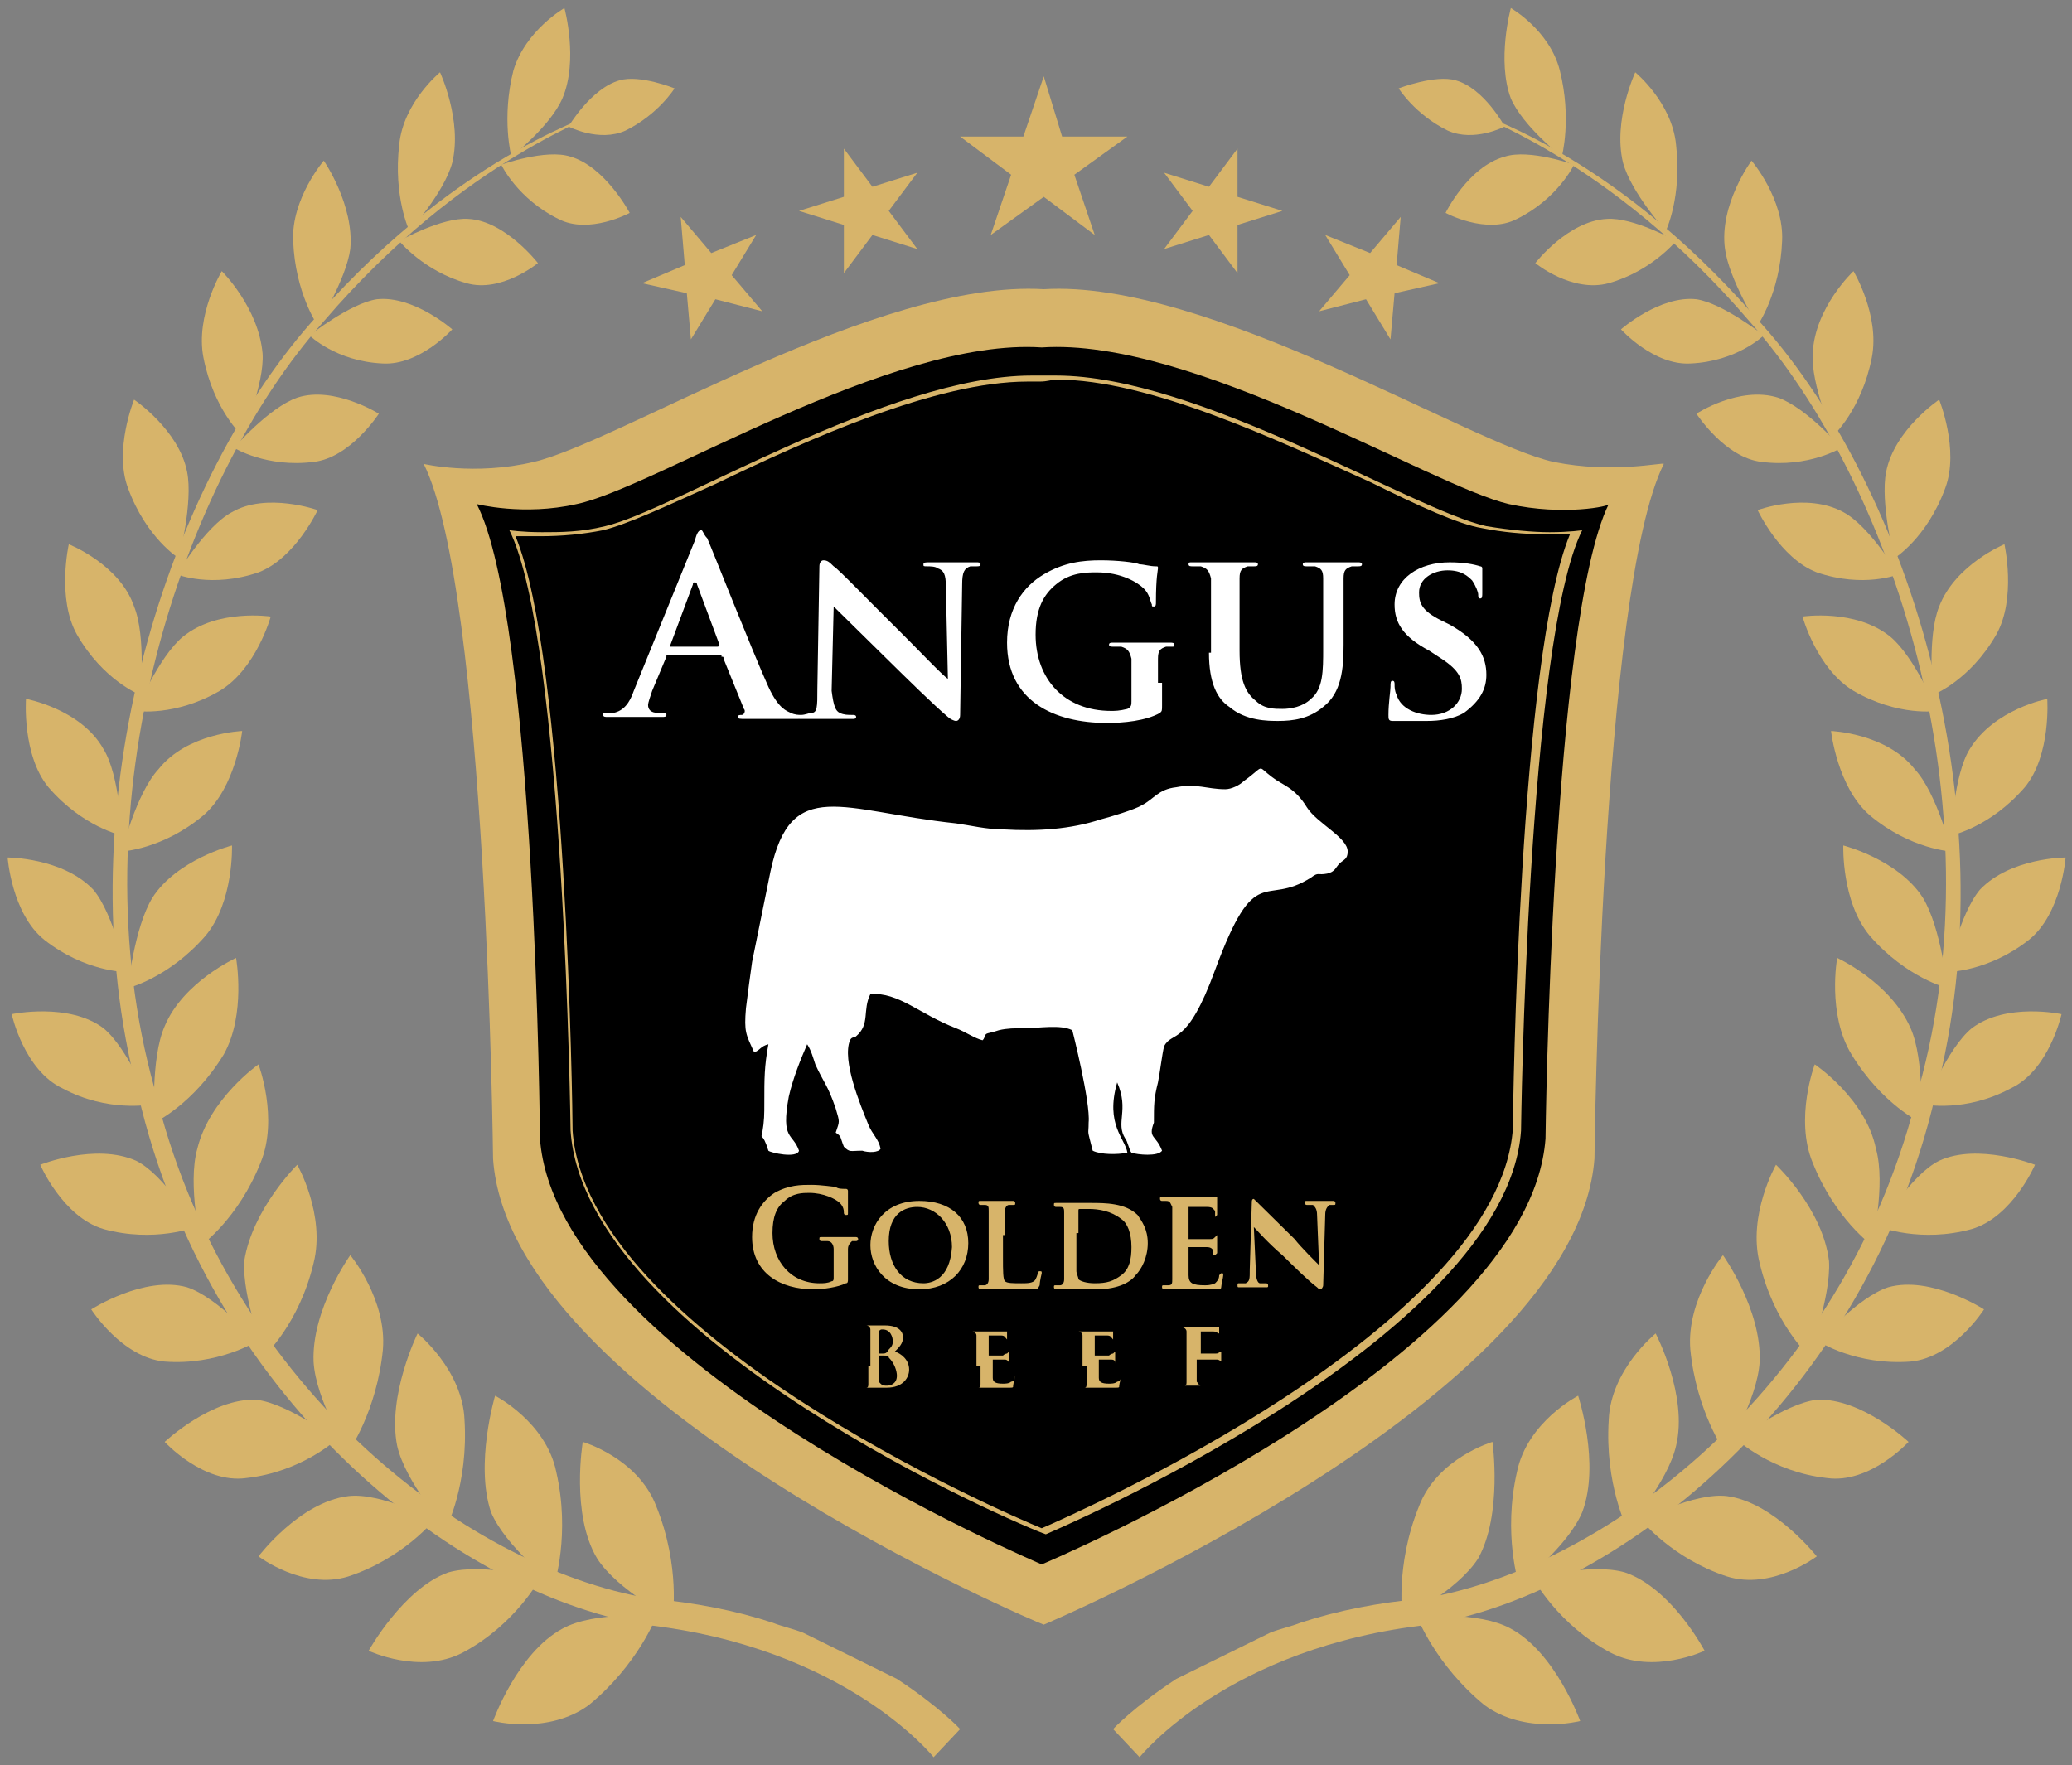 <svg width="196" height="167" viewBox="0 0 196 167" fill="none" xmlns="http://www.w3.org/2000/svg">
<rect x="0" y="0" width="196" height="167" fill="#808080" stroke="none"/>
<g clip-path="url(#clip0_557_1047)">
<path d="M146.968 43.702C139.058 41.992 114.169 26.412 98.734 27.362C83.106 26.412 58.603 41.802 50.499 43.702C44.904 45.032 40.081 43.892 40.081 43.892C46.062 55.862 46.641 109.632 46.641 109.632C48.184 132.433 98.541 153.713 98.734 153.713C98.734 153.713 149.091 132.433 150.827 109.632C150.827 109.632 151.406 55.862 157.387 43.892C157.387 43.702 152.564 44.842 146.968 43.702Z" fill="#D7B46A"/>
<path d="M142.724 47.692C135.392 45.982 112.818 31.922 98.541 32.872C84.263 31.922 61.883 46.172 54.551 47.692C49.535 48.832 45.097 47.692 45.097 47.692C50.692 58.522 51.078 107.732 51.078 107.732C52.622 128.632 98.541 148.012 98.541 148.012C98.541 148.012 144.653 128.632 146.197 107.732C146.197 107.732 146.775 58.712 152.178 47.692C152.371 47.882 147.933 48.832 142.724 47.692Z" fill="black"/>
<path d="M99.892 35.912C108.767 35.912 120.729 41.612 129.604 45.602C134.235 47.882 137.9 49.592 140.216 49.972C142.145 50.352 144.074 50.542 146.197 50.542C147.161 50.542 147.933 50.542 148.512 50.542C143.689 62.132 143.11 104.883 143.11 106.783C141.759 125.593 101.628 143.263 98.541 144.593C95.261 143.263 55.516 126.163 54.165 106.973C54.165 105.073 53.586 62.322 48.763 50.732C49.342 50.732 50.114 50.732 51.078 50.732C53.2 50.732 55.13 50.542 57.059 50.162C59.375 49.592 63.04 47.882 67.671 45.792C76.353 41.612 88.508 36.102 97.19 36.102C97.576 36.102 97.962 36.102 98.348 36.102C99.12 36.102 99.506 35.912 99.892 35.912ZM99.892 35.532C99.506 35.532 99.12 35.532 98.734 35.532C98.348 35.532 97.962 35.532 97.576 35.532C84.071 35.532 63.812 48.262 57.252 49.782C54.937 50.352 53.008 50.352 51.271 50.352C49.342 50.352 48.184 50.162 48.184 50.162C53.394 60.612 53.972 106.973 53.972 106.973C55.323 126.733 96.612 144.403 98.927 145.163C98.927 145.163 142.531 126.733 143.881 106.973C143.881 106.973 144.46 60.612 149.67 50.162C149.67 50.162 148.512 50.352 146.583 50.352C145.039 50.352 142.917 50.162 140.602 49.782C133.656 48.262 113.397 35.532 99.892 35.532Z" fill="#D7B46A"/>
<path fill-rule="evenodd" clip-rule="evenodd" d="M98.734 7.222L100.47 12.922H106.644L101.628 16.532L103.557 22.232L98.734 18.622L93.718 22.232L95.647 16.532L90.823 12.922H96.805L98.734 7.222Z" fill="#D7B46A"/>
<path fill-rule="evenodd" clip-rule="evenodd" d="M79.826 14.062L82.527 17.672L86.772 16.342L84.071 19.952L86.772 23.562L82.527 22.232L79.826 25.842V21.282L75.581 19.952L79.826 18.622V14.062Z" fill="#D7B46A"/>
<path fill-rule="evenodd" clip-rule="evenodd" d="M64.391 20.522L67.285 23.942L71.53 22.232L69.214 26.032L72.108 29.452L67.671 28.312L65.356 32.112L64.97 27.742L60.725 26.792L64.777 25.082L64.391 20.522Z" fill="#D7B46A"/>
<path fill-rule="evenodd" clip-rule="evenodd" d="M117.063 14.062L114.362 17.672L110.117 16.342L112.818 19.952L110.117 23.562L114.362 22.232L117.063 25.842V21.282L121.308 19.952L117.063 18.622V14.062Z" fill="#D7B46A"/>
<path fill-rule="evenodd" clip-rule="evenodd" d="M132.498 20.522L129.604 23.942L125.359 22.232L127.675 26.032L124.781 29.452L129.218 28.312L131.533 32.112L131.919 27.742L136.164 26.792L132.112 25.082L132.498 20.522Z" fill="#D7B46A"/>
<path d="M80.212 119.703C80.212 119.133 80.212 118.563 80.212 118.183C80.212 117.803 80.405 117.613 80.598 117.423C80.791 117.423 80.791 117.423 80.984 117.423C80.984 117.423 81.177 117.423 81.177 117.233C81.177 117.233 81.177 117.043 80.984 117.043C80.598 117.043 79.826 117.043 79.44 117.043C79.054 117.043 78.282 117.043 77.704 117.043C77.511 117.043 77.511 117.043 77.511 117.233C77.511 117.233 77.511 117.423 77.704 117.423C77.897 117.423 78.09 117.423 78.282 117.423C78.668 117.423 78.861 117.803 78.861 118.183V119.703V120.843C78.861 121.033 78.861 121.223 78.668 121.223C78.282 121.413 77.897 121.413 77.511 121.413C74.809 121.413 73.073 119.323 73.073 116.663C73.073 115.143 73.459 114.193 74.231 113.623C75.002 112.863 75.967 112.863 76.546 112.863C77.897 112.863 79.054 113.433 79.44 113.813C79.826 114.193 79.826 114.573 79.826 114.763C79.826 114.763 79.826 114.953 80.019 114.953C80.212 114.953 80.212 114.953 80.212 114.763C80.212 113.243 80.212 112.863 80.212 112.673C80.212 112.673 80.212 112.483 80.019 112.483C79.633 112.483 79.247 112.483 79.054 112.293C78.861 112.293 77.704 112.103 76.739 112.103C75.774 112.103 74.617 112.103 73.266 112.863C72.108 113.623 71.144 114.953 71.144 117.043C71.144 120.463 73.845 121.983 76.932 121.983C77.897 121.983 79.247 121.793 80.019 121.413C80.212 121.413 80.212 121.223 80.212 121.033V119.703ZM86.965 121.983C89.859 121.983 91.595 120.083 91.595 117.613C91.595 115.143 89.859 113.623 86.965 113.623C83.685 113.623 82.334 115.903 82.334 117.803C82.334 119.703 83.685 121.983 86.965 121.983ZM87.35 121.413C85.228 121.413 84.07 119.703 84.07 117.423C84.07 114.763 85.614 114.193 86.772 114.193C88.508 114.193 90.052 115.713 90.052 117.993C89.859 121.033 88.122 121.413 87.35 121.413ZM95.068 116.853C95.068 115.143 95.068 114.953 95.068 114.573C95.068 114.193 95.261 114.003 95.454 114.003C95.647 114.003 95.84 114.003 95.84 114.003C96.033 114.003 96.033 114.003 96.033 113.813C96.033 113.813 96.033 113.623 95.84 113.623C95.454 113.623 94.489 113.623 94.296 113.623C93.91 113.623 93.332 113.623 92.753 113.623C92.56 113.623 92.56 113.623 92.56 113.813C92.56 113.813 92.56 114.003 92.753 114.003C92.946 114.003 92.946 114.003 93.139 114.003C93.525 114.003 93.525 114.193 93.525 114.573C93.525 114.953 93.525 115.143 93.525 116.853V118.753C93.525 119.703 93.525 120.653 93.525 121.033C93.525 121.413 93.332 121.603 93.139 121.603C93.139 121.603 92.946 121.603 92.753 121.603C92.56 121.603 92.56 121.603 92.56 121.793C92.56 121.793 92.56 121.983 92.753 121.983C92.946 121.983 93.332 121.983 93.525 121.983C93.717 121.983 94.103 121.983 94.103 121.983C94.489 121.983 95.068 121.983 95.647 121.983C96.226 121.983 96.805 121.983 97.576 121.983C98.155 121.983 98.155 121.983 98.348 121.603C98.348 121.223 98.541 120.463 98.541 120.463C98.541 120.273 98.541 120.273 98.348 120.273C98.348 120.273 98.155 120.273 98.155 120.463C98.155 120.653 97.962 121.033 97.962 121.033C97.769 121.413 97.19 121.413 96.612 121.413C95.84 121.413 95.261 121.413 95.068 121.223C94.875 121.033 94.875 120.273 94.875 118.943V116.853H95.068ZM100.663 118.753C100.663 119.703 100.663 120.653 100.663 121.033C100.663 121.413 100.47 121.603 100.277 121.603C100.084 121.603 100.084 121.603 99.891 121.603C99.698 121.603 99.698 121.603 99.698 121.793C99.698 121.793 99.698 121.983 99.891 121.983C100.084 121.983 100.47 121.983 100.663 121.983C100.856 121.983 101.242 121.983 101.242 121.983C101.435 121.983 102.014 121.983 102.4 121.983C102.786 121.983 103.364 121.983 103.75 121.983C105.873 121.983 107.03 121.223 107.416 120.653C107.995 120.083 108.574 118.943 108.574 117.613C108.574 116.283 107.995 115.523 107.609 114.953C106.451 113.813 104.522 113.813 103.171 113.813C102.4 113.813 101.628 113.813 101.435 113.813C101.049 113.813 100.47 113.813 99.891 113.813C99.698 113.813 99.698 113.813 99.698 114.003C99.698 114.003 99.698 114.193 99.891 114.193C100.084 114.193 100.277 114.193 100.277 114.193C100.663 114.193 100.663 114.383 100.663 114.763C100.663 115.143 100.663 115.333 100.663 117.043V118.753ZM102.014 116.663V114.573C102.014 114.383 102.014 114.383 102.207 114.383C102.207 114.383 102.593 114.383 102.978 114.383C103.943 114.383 105.101 114.573 106.065 115.333C106.644 115.713 107.03 116.663 107.03 117.993C107.03 119.133 106.837 120.083 106.065 120.653C105.294 121.223 104.715 121.413 103.557 121.413C102.786 121.413 102.207 121.223 102.014 121.033C102.014 120.843 101.821 120.463 101.821 120.273C101.821 120.083 101.821 119.323 101.821 118.183V116.663H102.014ZM110.889 118.753C110.889 119.703 110.889 120.653 110.889 121.033C110.889 121.413 110.889 121.603 110.503 121.603C110.31 121.603 110.31 121.603 110.117 121.603C109.924 121.603 109.924 121.603 109.924 121.793C109.924 121.793 109.924 121.983 110.117 121.983C110.31 121.983 110.696 121.983 110.889 121.983C111.082 121.983 111.468 121.983 111.468 121.983C111.854 121.983 112.24 121.983 112.818 121.983C113.397 121.983 113.976 121.983 114.941 121.983C115.327 121.983 115.519 121.983 115.519 121.793C115.519 121.603 115.712 120.843 115.712 120.653C115.712 120.463 115.712 120.463 115.519 120.463C115.519 120.463 115.519 120.463 115.327 120.653C115.327 121.033 115.134 121.223 114.941 121.413C114.555 121.603 114.169 121.603 113.976 121.603C112.818 121.603 112.432 121.413 112.432 120.653V119.133V118.183V117.993C112.625 117.993 113.976 117.993 114.169 117.993C114.555 117.993 114.748 118.183 114.748 118.373C114.748 118.563 114.748 118.563 114.748 118.753C114.748 118.753 114.748 118.753 114.941 118.753L115.134 118.563C115.134 118.563 115.134 117.993 115.134 117.803C115.134 117.233 115.134 117.043 115.134 117.043V116.853C115.134 116.853 115.134 116.853 114.941 117.043C114.748 117.233 114.748 117.233 114.362 117.233C114.169 117.233 112.625 117.233 112.432 117.233C112.432 117.233 112.432 117.233 112.432 117.043V114.383V114.193C112.625 114.193 113.976 114.193 114.169 114.193C114.748 114.193 114.748 114.383 114.941 114.573C114.941 114.763 114.941 114.953 114.941 114.953V115.143L115.134 114.953C115.134 114.763 115.134 114.383 115.134 114.193C115.134 113.623 115.134 113.623 115.134 113.433V113.243H114.941C114.941 113.243 114.748 113.243 114.555 113.243H111.468C111.082 113.243 110.503 113.243 109.924 113.243C109.731 113.243 109.731 113.243 109.731 113.433C109.731 113.433 109.731 113.623 109.924 113.623C110.117 113.623 110.31 113.623 110.31 113.623C110.696 113.623 110.696 113.813 110.889 114.193V116.473V118.753ZM118.606 116.093C118.799 116.283 119.957 117.613 121.308 118.753C122.465 119.893 123.816 121.223 124.588 121.793C124.78 121.983 124.781 121.983 124.973 121.983C124.973 121.983 125.166 121.793 125.166 121.603L125.359 114.953C125.359 114.383 125.552 114.193 125.745 114.003C125.938 114.003 125.938 114.003 126.131 114.003C126.324 114.003 126.324 114.003 126.324 113.813C126.324 113.813 126.324 113.623 126.131 113.623C125.552 113.623 125.166 113.623 124.973 113.623C124.781 113.623 124.202 113.623 123.623 113.623C123.43 113.623 123.43 113.623 123.43 113.813C123.43 113.813 123.43 114.003 123.623 114.003C123.816 114.003 124.009 114.003 124.202 114.003C124.395 114.193 124.588 114.383 124.588 114.953L124.781 119.703C124.588 119.513 123.044 117.993 122.465 117.233C120.922 115.713 119.185 114.003 118.992 113.813C118.799 113.623 118.606 113.433 118.606 113.433C118.414 113.433 118.414 113.623 118.414 113.813L118.221 120.083C118.221 121.033 118.221 121.223 117.835 121.413C117.642 121.413 117.449 121.413 117.256 121.413C117.063 121.413 117.063 121.413 117.063 121.603C117.063 121.793 117.063 121.793 117.256 121.793C117.835 121.793 118.414 121.793 118.414 121.793C118.606 121.793 119.185 121.793 119.764 121.793C119.957 121.793 119.957 121.793 119.957 121.603C119.957 121.603 119.957 121.413 119.764 121.413C119.571 121.413 119.378 121.413 119.185 121.413C118.992 121.413 118.799 121.033 118.799 120.273L118.606 116.093Z" fill="#D7B46A"/>
<path d="M68.25 62.132C68.443 62.132 68.443 62.132 68.443 62.322L70.372 67.072C70.565 67.262 70.372 67.642 70.179 67.642C69.986 67.642 69.793 67.642 69.793 67.832C69.793 68.022 69.986 68.022 70.565 68.022C72.494 68.022 74.038 68.022 75.002 68.022C75.774 68.022 76.16 68.022 76.16 67.832C76.16 67.642 75.967 67.642 75.774 67.642C75.581 67.642 75.195 67.642 74.81 67.452C74.424 67.262 73.652 67.072 72.687 64.982C71.144 61.562 67.478 52.252 66.899 50.922C66.513 50.542 66.513 50.162 66.32 50.162C66.127 50.162 65.934 50.352 65.742 51.112L59.953 65.362C59.568 66.502 58.989 67.262 58.024 67.452C57.831 67.452 57.445 67.452 57.252 67.452C57.059 67.452 57.059 67.452 57.059 67.642C57.059 67.832 57.252 67.832 57.445 67.832C58.603 67.832 59.953 67.832 60.146 67.832C60.918 67.832 61.883 67.832 62.654 67.832C62.847 67.832 63.04 67.832 63.04 67.642C63.04 67.452 63.04 67.452 62.654 67.452H62.269C61.497 67.452 61.304 67.072 61.304 66.692C61.304 66.502 61.497 65.932 61.69 65.362L63.04 62.132C63.04 61.942 63.04 61.942 63.233 61.942H68.25V62.132ZM63.426 60.992L65.549 55.292C65.549 55.102 65.549 55.102 65.742 55.102C65.934 55.102 65.934 55.292 65.934 55.292L68.057 60.992C68.057 60.992 68.057 61.182 67.864 61.182H63.426V60.992ZM78.861 57.382C79.247 57.762 81.562 60.042 83.685 62.132C85.807 64.222 88.315 66.692 89.666 67.832C89.859 68.022 90.245 68.212 90.438 68.212C90.63 68.212 90.823 68.022 90.823 67.642L91.016 55.292C91.016 54.152 91.209 53.772 91.788 53.582C91.981 53.582 92.174 53.582 92.367 53.582C92.56 53.582 92.753 53.582 92.753 53.392C92.753 53.202 92.56 53.202 92.367 53.202C91.402 53.202 90.63 53.202 90.438 53.202C90.052 53.202 88.894 53.202 87.929 53.202C87.543 53.202 87.351 53.202 87.351 53.392C87.351 53.582 87.351 53.582 87.736 53.582C87.929 53.582 88.508 53.582 88.701 53.772C89.28 53.962 89.473 54.342 89.473 55.482L89.666 64.222C89.28 64.032 86.579 61.182 85.228 59.852C82.334 57.002 79.247 53.772 78.861 53.582C78.475 53.202 78.282 53.012 77.897 53.012C77.704 53.012 77.511 53.202 77.511 53.582L77.318 65.172C77.318 66.882 77.318 67.452 76.739 67.452C76.546 67.452 76.16 67.642 75.774 67.642C75.581 67.642 75.388 67.642 75.388 67.832C75.388 68.022 75.581 68.022 75.774 68.022C76.739 68.022 77.704 68.022 77.897 68.022C78.282 68.022 79.247 68.022 80.598 68.022C80.791 68.022 80.984 68.022 80.984 67.832C80.984 67.642 80.791 67.642 80.598 67.642C80.212 67.642 79.826 67.642 79.44 67.452C79.054 67.262 78.861 66.882 78.668 65.362L78.861 57.382ZM109.538 64.602C109.538 63.652 109.538 62.892 109.538 62.322C109.538 61.562 109.731 61.372 110.31 61.182C110.503 61.182 110.696 61.182 110.889 61.182C111.082 61.182 111.082 61.182 111.082 60.992C111.082 60.802 110.889 60.802 110.696 60.802C109.924 60.802 108.96 60.802 108.381 60.802C107.802 60.802 106.259 60.802 105.294 60.802C105.101 60.802 104.908 60.802 104.908 60.992C104.908 61.182 105.101 61.182 105.294 61.182C105.487 61.182 105.873 61.182 106.066 61.182C106.644 61.372 106.837 61.562 107.03 62.322C107.03 62.892 107.03 63.652 107.03 64.602V66.312C107.03 66.692 107.03 66.882 106.644 67.072C105.873 67.262 105.487 67.262 105.101 67.262C100.663 67.262 97.962 64.222 97.962 60.042C97.962 57.572 98.734 56.242 99.891 55.292C101.242 54.152 102.786 54.152 103.75 54.152C106.066 54.152 107.609 55.102 108.188 55.672C108.767 56.242 108.767 56.812 108.96 57.192C108.96 57.382 108.96 57.382 109.153 57.382C109.346 57.382 109.346 57.192 109.346 57.002C109.346 54.532 109.538 53.962 109.538 53.772C109.538 53.582 109.538 53.582 109.346 53.582C108.767 53.582 108.188 53.392 107.802 53.392C107.416 53.202 105.68 53.012 104.136 53.012C102.4 53.012 100.663 53.202 98.734 54.342C96.805 55.482 95.261 57.572 95.261 60.802C95.261 66.312 99.699 68.402 104.715 68.402C106.259 68.402 108.381 68.212 109.731 67.452C109.924 67.262 109.924 67.262 109.924 66.692V64.602H109.538ZM114.362 61.752C114.362 64.602 115.134 66.122 116.291 66.882C117.835 68.212 119.957 68.212 120.922 68.212C122.272 68.212 123.816 68.022 125.166 66.882C126.903 65.552 127.096 63.272 127.096 60.992V58.902C127.096 55.862 127.096 55.292 127.096 54.722C127.096 53.962 127.289 53.772 127.868 53.582C128.061 53.582 128.253 53.582 128.446 53.582C128.639 53.582 128.832 53.582 128.832 53.392C128.832 53.202 128.639 53.202 128.446 53.202C127.675 53.202 126.324 53.202 126.131 53.202C126.131 53.202 124.781 53.202 123.623 53.202C123.43 53.202 123.237 53.202 123.237 53.392C123.237 53.582 123.43 53.582 123.623 53.582C123.816 53.582 124.202 53.582 124.395 53.582C124.974 53.772 125.166 53.962 125.166 54.722C125.166 55.292 125.166 55.862 125.166 58.902V61.372C125.166 63.462 125.166 65.172 124.009 66.122C123.237 66.882 122.079 67.072 121.308 67.072C120.536 67.072 119.571 67.072 118.799 66.312C117.835 65.552 117.256 64.412 117.256 61.562V58.902C117.256 55.862 117.256 55.292 117.256 54.722C117.256 53.962 117.449 53.772 118.028 53.582C118.221 53.582 118.414 53.582 118.607 53.582C118.799 53.582 118.992 53.582 118.992 53.392C118.992 53.202 118.799 53.202 118.607 53.202C117.835 53.202 116.484 53.202 115.905 53.202C115.327 53.202 113.976 53.202 112.818 53.202C112.433 53.202 112.433 53.202 112.433 53.392C112.433 53.582 112.625 53.582 112.818 53.582C113.011 53.582 113.397 53.582 113.59 53.582C114.169 53.772 114.362 53.962 114.555 54.722C114.555 55.292 114.555 55.862 114.555 58.902V61.752H114.362ZM135.006 68.212C136.164 68.212 137.514 68.022 138.479 67.452C140.023 66.312 140.602 65.172 140.602 63.842C140.602 62.132 139.83 60.612 137.129 59.092L136.357 58.712C134.427 57.762 134.235 57.002 134.235 56.052C134.235 54.722 135.585 53.962 136.936 53.962C138.286 53.962 138.865 54.532 139.251 54.912C139.637 55.482 139.83 56.052 139.83 56.242C139.83 56.432 139.83 56.622 140.023 56.622C140.216 56.622 140.216 56.432 140.216 56.052C140.216 54.532 140.216 53.962 140.216 53.772C140.216 53.582 140.023 53.582 140.023 53.582C139.444 53.392 138.479 53.202 137.129 53.202C134.235 53.202 131.919 54.722 131.919 57.192C131.919 58.902 132.691 60.232 135.199 61.562L136.357 62.322C138.093 63.462 138.286 64.222 138.286 65.172C138.286 66.502 137.129 67.642 135.392 67.642C134.042 67.642 132.498 67.072 132.112 65.742C131.919 65.362 131.919 64.982 131.919 64.792C131.919 64.602 131.919 64.412 131.726 64.412C131.533 64.412 131.533 64.602 131.533 64.982C131.533 65.362 131.34 66.502 131.34 67.642C131.34 68.022 131.34 68.212 131.726 68.212C132.691 68.212 133.849 68.212 135.006 68.212Z" fill="white"/>
<path d="M82.141 129.203C82.141 129.963 82.141 130.533 82.141 130.913C82.141 131.103 82.141 131.293 81.948 131.293H81.755C81.948 131.293 82.141 131.293 82.334 131.293C82.527 131.293 82.72 131.293 82.72 131.293C82.913 131.293 83.106 131.293 83.299 131.293C83.492 131.293 83.685 131.293 83.878 131.293C85.421 131.293 86 130.343 86 129.583C86 128.633 85.228 128.063 84.649 127.873C85.035 127.493 85.421 127.113 85.421 126.543C85.421 126.163 85.228 125.403 83.685 125.403C83.492 125.403 83.106 125.403 82.72 125.403C82.527 125.403 82.141 125.403 81.562 125.403C81.755 125.403 81.755 125.403 81.948 125.403C82.141 125.403 82.334 125.593 82.334 125.783C82.334 125.973 82.334 126.163 82.334 127.493V129.203H82.141ZM83.106 125.973C83.299 125.783 83.299 125.783 83.492 125.783C84.263 125.783 84.457 126.543 84.457 126.923C84.457 127.303 84.263 127.493 84.071 127.683C83.878 128.063 83.685 128.063 83.492 128.063C83.299 128.063 83.106 128.063 83.106 128.063V125.973ZM84.842 130.153C84.842 130.913 84.263 131.103 83.878 131.103C83.685 131.103 83.492 131.103 83.299 130.913C83.106 130.723 83.106 130.723 83.106 130.153V128.253H83.492C83.878 128.253 84.071 128.253 84.071 128.443C84.649 129.013 84.842 129.773 84.842 130.153ZM92.753 129.203C92.753 129.963 92.753 130.533 92.753 130.913C92.753 131.103 92.753 131.293 92.56 131.293H92.367C92.56 131.293 92.753 131.293 92.946 131.293C93.139 131.293 93.332 131.293 93.332 131.293C93.525 131.293 93.91 131.293 94.103 131.293C94.489 131.293 94.875 131.293 95.454 131.293C95.84 131.293 95.84 131.293 95.84 131.103C95.84 130.913 96.033 130.343 96.033 130.153V129.963C96.033 129.963 96.033 129.963 96.033 130.153C96.033 130.533 95.84 130.723 95.647 130.723C95.454 130.913 95.068 130.913 94.875 130.913C94.103 130.913 93.91 130.723 93.91 130.343C93.91 130.153 93.91 129.393 93.91 129.203V128.633C94.103 128.633 94.875 128.633 95.068 128.633C95.261 128.633 95.454 128.823 95.454 129.013C95.454 129.013 95.454 128.633 95.454 128.443C95.454 128.063 95.454 127.873 95.454 127.873C95.454 127.873 95.454 127.873 95.261 128.063C95.261 128.063 95.068 128.063 94.875 128.253C94.682 128.253 93.718 128.253 93.525 128.253V126.353C93.718 126.353 94.489 126.353 94.682 126.353C95.068 126.353 95.068 126.543 95.261 126.733V126.923V127.113C95.261 127.113 95.261 126.733 95.261 126.543C95.261 126.163 95.261 126.163 95.261 125.973C95.261 125.973 95.261 125.973 95.068 125.973C95.068 125.973 94.875 125.973 94.682 125.973H92.753C92.56 125.973 92.56 125.973 92.174 125.973H91.595C91.788 125.973 91.788 125.973 91.981 125.973C92.174 125.973 92.367 126.163 92.367 126.353C92.367 126.543 92.367 126.733 92.367 128.063V129.203H92.753ZM102.786 129.203C102.786 129.963 102.786 130.533 102.786 130.913C102.786 131.103 102.786 131.293 102.593 131.293H102.4C102.593 131.293 102.786 131.293 102.979 131.293C103.171 131.293 103.364 131.293 103.364 131.293C103.557 131.293 103.943 131.293 104.136 131.293C104.522 131.293 104.908 131.293 105.487 131.293C105.873 131.293 105.873 131.293 105.873 131.103C105.873 130.913 106.066 130.343 106.066 130.153V129.963C106.066 129.963 106.066 129.963 106.066 130.153C106.066 130.533 105.873 130.723 105.68 130.723C105.487 130.913 105.101 130.913 104.908 130.913C104.136 130.913 103.943 130.723 103.943 130.343V129.203V128.633C104.136 128.633 104.908 128.633 105.101 128.633C105.487 128.633 105.487 128.823 105.487 129.013C105.487 129.013 105.487 128.633 105.487 128.443C105.487 128.063 105.487 127.873 105.487 127.873C105.487 127.873 105.487 127.873 105.294 128.063C105.294 128.063 105.101 128.063 104.908 128.253C104.715 128.253 103.75 128.253 103.557 128.253V126.353C103.75 126.353 104.522 126.353 104.715 126.353C105.101 126.353 105.101 126.543 105.294 126.733V126.923V127.113C105.294 127.113 105.294 126.733 105.294 126.543C105.294 126.163 105.294 126.163 105.294 125.973C105.294 125.973 105.294 125.973 105.101 125.973C105.101 125.973 104.908 125.973 104.715 125.973H102.786C102.593 125.973 102.4 125.973 102.207 125.973H101.628C101.821 125.973 101.821 125.973 102.014 125.973C102.207 125.973 102.4 126.163 102.4 126.353C102.4 126.543 102.4 126.733 102.4 128.063V129.203H102.786ZM113.976 128.633C114.169 128.633 114.941 128.633 115.134 128.633C115.327 128.633 115.52 128.823 115.52 128.823V129.013V129.203C115.52 129.203 115.52 129.203 115.52 129.013C115.52 128.823 115.52 128.633 115.52 128.443C115.52 128.253 115.52 128.063 115.52 127.873C115.52 127.873 115.52 127.873 115.327 127.873C115.327 128.063 115.134 128.063 114.941 128.063C114.748 128.063 114.748 128.063 114.555 128.063H113.59V126.163V125.973H114.748C115.134 125.973 115.134 126.163 115.327 126.163C115.327 126.353 115.327 126.353 115.327 126.543V126.733C115.327 126.733 115.327 126.733 115.327 126.543V125.973C115.327 125.783 115.327 125.593 115.327 125.593C115.327 125.593 115.327 125.593 115.134 125.593C115.134 125.593 114.941 125.593 114.748 125.593H112.625C112.432 125.593 112.432 125.593 112.047 125.593H111.468C111.661 125.593 111.661 125.593 111.854 125.593C112.047 125.593 112.24 125.783 112.24 125.973C112.24 126.163 112.24 126.353 112.24 127.683V129.013C112.24 129.773 112.24 130.343 112.24 130.723C112.24 130.913 112.24 131.103 112.047 131.103H111.854H111.661C111.661 131.103 111.661 131.103 111.854 131.103C112.24 131.103 112.625 131.103 112.818 131.103C113.011 131.103 113.59 131.103 113.976 131.103C113.783 131.103 113.783 131.103 113.59 131.103C113.397 131.103 113.397 130.913 113.204 130.723C113.204 130.343 113.204 129.773 113.204 129.013V128.633H113.976Z" fill="#D7B46A"/>
<path fill-rule="evenodd" clip-rule="evenodd" d="M109.924 108.873C109.538 109.443 107.609 109.253 107.03 109.063C106.837 108.873 106.644 107.923 106.451 107.733C105.487 106.212 106.837 105.072 105.68 102.412C104.522 106.403 106.451 107.733 106.644 109.063C105.68 109.253 104.136 109.253 103.364 108.873C102.786 106.593 102.979 107.543 102.979 106.213C103.172 104.312 101.435 97.472 101.435 97.472C100.277 96.903 98.348 97.282 96.805 97.282C96.033 97.282 95.261 97.282 94.489 97.472C93.332 97.853 93.332 97.662 93.139 98.043C93.139 98.043 93.139 98.233 92.946 98.422C92.174 98.233 91.402 97.662 90.438 97.282C86.965 95.952 85.035 93.862 82.334 94.052C81.562 95.572 82.334 96.903 80.984 98.043C80.791 98.233 80.598 98.043 80.405 98.422C79.633 100.322 81.37 104.502 82.141 106.403C82.527 107.353 83.106 107.733 83.299 108.683C83.106 109.063 82.141 109.063 81.562 108.873C80.405 108.873 80.405 109.063 79.826 108.493C79.44 107.543 79.633 107.543 79.054 107.163C79.44 106.022 79.44 106.212 79.054 104.882C78.282 102.602 77.897 102.412 77.125 100.702C76.932 100.132 76.739 99.373 76.353 98.802C75.774 100.132 75.002 102.032 74.617 103.742C73.845 107.923 75.002 107.163 75.581 108.873C75.388 109.633 72.88 109.063 72.687 108.873C72.109 106.973 71.915 107.923 72.109 107.163C72.301 106.022 72.301 105.452 72.301 104.312C72.301 102.032 72.301 100.892 72.687 98.802C71.915 98.993 71.915 99.373 71.337 99.562C70.565 97.853 70.372 97.662 70.565 95.382C70.758 93.862 70.951 92.342 71.144 91.012C71.723 88.162 72.301 85.312 72.88 82.462C74.81 73.342 79.633 76.762 90.438 77.902C91.788 78.092 93.332 78.472 94.875 78.472C98.155 78.662 101.242 78.472 104.136 77.522C104.908 77.332 107.416 76.572 107.995 76.192C109.153 75.622 109.538 74.672 111.275 74.482C113.204 74.102 114.169 74.672 115.905 74.672C116.484 74.672 117.256 74.292 117.642 73.912C119.764 72.392 118.8 72.392 120.343 73.532C121.308 74.292 122.465 74.482 123.623 76.382C124.588 77.902 127.482 79.232 127.482 80.562C127.482 81.322 127.096 81.322 126.71 81.702C126.324 82.082 126.324 82.462 125.552 82.652C124.588 82.842 124.781 82.462 124.009 83.032C119.571 85.882 118.8 81.322 114.941 91.772C112.24 99.183 110.889 97.472 110.117 98.993C109.924 99.752 109.731 101.462 109.538 102.412C109.153 103.932 109.153 104.502 109.153 106.213C108.574 107.733 109.346 107.353 109.924 108.873Z" fill="white"/>
<path d="M88.315 166.253C88.315 166.253 80.019 155.803 60.918 153.713C42.396 150.483 19.629 131.863 13.069 103.553C5.738 75.812 16.156 45.032 30.048 29.832C43.939 14.062 57.252 10.642 56.866 10.452C57.252 10.832 44.132 14.632 30.627 30.402C17.121 45.602 7.088 76.002 14.613 102.983C21.173 130.533 43.554 148.203 61.497 151.243C65.742 151.623 69.6 152.383 73.073 153.523C74.038 153.903 75.002 154.093 75.967 154.473L84.842 158.843C88.894 161.503 90.823 163.593 90.823 163.593L88.315 166.253Z" fill="#D7B46A"/>
<path d="M55.13 136.422C55.13 136.422 60.339 137.942 62.076 142.502C64.391 148.202 63.619 153.142 63.619 153.142C63.619 153.142 58.41 150.482 56.48 147.442C53.972 143.262 55.13 136.422 55.13 136.422Z" fill="#D7B46A"/>
<path d="M46.641 162.833C46.641 162.833 51.85 164.163 55.709 161.313C60.339 157.513 62.076 152.953 62.076 152.953C62.076 152.953 56.288 152.383 53.2 154.093C48.956 156.373 46.641 162.833 46.641 162.833Z" fill="#D7B46A"/>
<path d="M46.833 132.052C46.833 132.052 51.657 134.523 52.622 139.273C53.972 145.163 52.429 149.913 52.429 149.913C52.429 149.913 47.798 146.303 46.448 143.073C44.904 138.513 46.833 132.052 46.833 132.052Z" fill="#D7B46A"/>
<path d="M34.871 156.183C34.871 156.183 39.695 158.463 43.746 156.373C48.763 153.713 51.078 149.343 51.078 149.343C51.078 149.343 45.676 147.823 42.396 148.773C38.151 150.293 34.871 156.183 34.871 156.183Z" fill="#D7B46A"/>
<path d="M39.502 126.163C39.502 126.163 43.747 129.583 43.94 134.333C44.325 140.413 42.203 144.593 42.203 144.593C42.203 144.593 38.344 140.223 37.572 136.803C36.608 132.053 39.502 126.163 39.502 126.163Z" fill="#D7B46A"/>
<path d="M24.453 147.253C24.453 147.253 28.697 150.483 32.942 149.153C38.151 147.443 41.045 143.833 41.045 143.833C41.045 143.833 36.029 141.173 32.942 141.553C28.311 142.123 24.453 147.253 24.453 147.253Z" fill="#D7B46A"/>
<path d="M33.135 118.752C33.135 118.752 36.608 122.932 36.222 127.682C35.643 133.573 32.942 137.373 32.942 137.373C32.942 137.373 29.855 132.433 29.662 128.822C29.469 123.882 33.135 118.752 33.135 118.752Z" fill="#D7B46A"/>
<path d="M15.578 136.423C15.578 136.423 19.243 140.413 23.295 139.843C28.504 139.273 31.784 136.233 31.784 136.233C31.784 136.233 27.347 132.813 24.26 132.433C20.015 132.243 15.578 136.423 15.578 136.423Z" fill="#D7B46A"/>
<path d="M28.119 110.202C28.119 110.202 30.82 114.952 29.662 119.512C28.311 125.212 25.032 128.252 25.032 128.252C25.032 128.252 22.909 122.742 23.102 119.322C23.874 114.382 28.119 110.202 28.119 110.202Z" fill="#D7B46A"/>
<path d="M8.632 123.883C8.632 123.883 11.526 128.443 15.578 128.823C20.594 129.203 24.26 126.923 24.26 126.923C24.26 126.923 20.594 122.743 17.7 121.793C13.648 120.652 8.632 123.883 8.632 123.883Z" fill="#D7B46A"/>
<path d="M24.453 100.703C24.453 100.703 26.382 105.833 24.646 110.013C22.523 115.333 19.05 117.803 19.05 117.803C19.05 117.803 17.7 112.103 18.665 108.683C19.822 103.933 24.453 100.703 24.453 100.703Z" fill="#D7B46A"/>
<path d="M3.808 110.203C3.808 110.203 5.931 115.143 9.789 116.283C14.613 117.613 18.471 116.093 18.471 116.093C18.471 116.093 15.578 111.153 12.876 109.823C9.018 108.113 3.808 110.203 3.808 110.203Z" fill="#D7B46A"/>
<path d="M22.33 90.632C22.33 90.632 23.295 95.952 21.173 99.752C18.279 104.502 14.613 106.212 14.613 106.212C14.613 106.212 14.227 100.132 15.578 97.092C17.314 92.912 22.33 90.632 22.33 90.632Z" fill="#D7B46A"/>
<path d="M1.107 95.952C1.107 95.952 2.265 101.272 5.931 102.982C10.175 105.262 14.227 104.502 14.227 104.502C14.227 104.502 12.104 99.182 9.789 97.282C6.509 94.812 1.107 95.952 1.107 95.952Z" fill="#D7B46A"/>
<path d="M21.945 79.992C21.945 79.992 22.137 85.312 19.436 88.542C15.963 92.532 12.105 93.482 12.105 93.482C12.105 93.482 12.683 87.782 14.42 84.932C16.735 81.322 21.945 79.992 21.945 79.992Z" fill="#D7B46A"/>
<path d="M0.721 81.132C0.721 81.132 1.107 86.452 4.194 88.922C8.053 91.962 11.912 91.962 11.912 91.962C11.912 91.962 10.754 86.452 8.825 84.172C5.931 81.132 0.721 81.132 0.721 81.132Z" fill="#D7B46A"/>
<path d="M22.909 69.162C22.909 69.162 22.33 74.482 19.243 77.142C15.385 80.372 11.526 80.562 11.526 80.562C11.526 80.562 12.876 75.052 14.999 72.772C17.7 69.352 22.909 69.162 22.909 69.162Z" fill="#D7B46A"/>
<path d="M2.458 66.122C2.458 66.122 2.072 71.442 4.58 74.482C7.86 78.282 11.526 79.042 11.526 79.042C11.526 79.042 11.333 73.342 9.789 70.872C7.667 67.072 2.458 66.122 2.458 66.122Z" fill="#D7B46A"/>
<path d="M25.61 58.332C25.61 58.332 24.26 63.272 20.787 65.362C16.542 67.832 12.876 67.262 12.876 67.262C12.876 67.262 14.999 62.132 17.314 60.232C20.594 57.572 25.61 58.332 25.61 58.332Z" fill="#D7B46A"/>
<path d="M6.509 51.492C6.509 51.492 5.352 56.622 7.281 60.042C9.789 64.412 13.262 65.742 13.262 65.742C13.262 65.742 13.841 60.232 12.684 57.382C11.333 53.392 6.509 51.492 6.509 51.492Z" fill="#D7B46A"/>
<path d="M30.048 48.262C30.048 48.262 27.926 52.822 24.453 54.152C20.015 55.672 16.735 54.342 16.735 54.342C16.735 54.342 19.436 49.782 21.945 48.452C25.224 46.552 30.048 48.262 30.048 48.262Z" fill="#D7B46A"/>
<path d="M12.684 37.812C12.684 37.812 10.754 42.562 12.105 46.172C13.841 50.922 16.928 52.822 16.928 52.822C16.928 52.822 18.279 47.502 17.7 44.652C16.928 40.662 12.684 37.812 12.684 37.812Z" fill="#D7B46A"/>
<path d="M35.836 39.142C35.836 39.142 33.135 43.322 29.662 43.702C25.224 44.272 22.137 42.372 22.137 42.372C22.137 42.372 25.418 38.572 28.119 37.622C31.591 36.482 35.836 39.142 35.836 39.142Z" fill="#D7B46A"/>
<path d="M20.98 25.652C20.98 25.652 18.472 29.832 19.243 33.822C20.208 38.762 22.909 41.232 22.909 41.232C22.909 41.232 25.032 36.292 24.839 33.442C24.453 29.072 20.98 25.652 20.98 25.652Z" fill="#D7B46A"/>
<path d="M42.782 31.162C42.782 31.162 39.695 34.582 36.222 34.392C31.784 34.202 29.276 31.732 29.276 31.732C29.276 31.732 33.135 28.692 35.643 28.312C39.116 27.932 42.782 31.162 42.782 31.162Z" fill="#D7B46A"/>
<path d="M30.627 15.202C30.627 15.202 27.54 18.812 27.733 22.802C27.926 27.742 30.048 30.782 30.048 30.782C30.048 30.782 32.749 26.412 33.135 23.562C33.521 19.382 30.627 15.202 30.627 15.202Z" fill="#D7B46A"/>
<path d="M50.885 24.892C50.885 24.892 47.412 27.742 44.132 26.792C40.081 25.652 37.765 22.802 37.765 22.802C37.765 22.802 41.817 20.522 44.325 20.712C47.798 20.902 50.885 24.892 50.885 24.892Z" fill="#D7B46A"/>
<path d="M41.624 6.842C41.624 6.842 38.151 9.692 37.765 13.682C37.187 18.622 38.73 21.852 38.73 21.852C38.73 21.852 42.01 18.242 42.782 15.392C43.746 11.402 41.624 6.842 41.624 6.842Z" fill="#D7B46A"/>
<path d="M59.568 20.142C59.568 20.142 55.709 22.232 52.815 20.712C48.956 18.812 47.412 15.582 47.412 15.582C47.412 15.582 51.657 14.062 53.972 14.822C57.252 15.772 59.568 20.142 59.568 20.142Z" fill="#D7B46A"/>
<path d="M53.393 0.762C53.393 0.762 49.727 2.852 48.57 6.652C47.412 11.212 48.377 14.822 48.377 14.822C48.377 14.822 52.043 11.972 53.2 9.312C54.744 5.702 53.393 0.762 53.393 0.762Z" fill="#D7B46A"/>
<path d="M53.779 11.972C53.779 11.972 56.673 13.492 59.181 12.352C62.269 10.832 63.812 8.362 63.812 8.362C63.812 8.362 60.532 7.032 58.603 7.602C55.902 8.362 53.779 11.972 53.779 11.972Z" fill="#D7B46A"/>
<path d="M107.802 166.253C107.802 166.253 116.098 155.803 135.199 153.713C153.721 150.483 176.488 131.863 183.048 103.743C190.38 75.812 179.961 45.032 166.069 30.022C152.178 14.062 139.058 10.642 139.251 10.452C138.865 10.832 151.985 14.632 165.49 30.402C178.996 45.602 189.029 76.002 181.504 102.983C174.944 130.533 152.564 148.203 134.62 151.243C130.376 151.623 126.517 152.383 123.044 153.523C122.079 153.903 121.115 154.093 120.15 154.473L111.275 158.843C107.223 161.503 105.294 163.593 105.294 163.593L107.802 166.253Z" fill="#D7B46A"/>
<path d="M141.18 136.422C141.18 136.422 135.971 137.942 134.234 142.502C131.919 148.202 132.691 153.142 132.691 153.142C132.691 153.142 137.9 150.482 139.83 147.442C142.145 143.262 141.18 136.422 141.18 136.422Z" fill="#D7B46A"/>
<path d="M149.477 162.833C149.477 162.833 144.267 164.163 140.408 161.313C135.778 157.513 134.042 152.953 134.042 152.953C134.042 152.953 139.83 152.383 142.917 154.093C147.161 156.373 149.477 162.833 149.477 162.833Z" fill="#D7B46A"/>
<path d="M149.284 132.052C149.284 132.052 144.46 134.523 143.496 139.273C142.145 145.163 143.689 149.913 143.689 149.913C143.689 149.913 148.319 146.303 149.67 143.073C151.406 138.513 149.284 132.052 149.284 132.052Z" fill="#D7B46A"/>
<path d="M161.246 156.183C161.246 156.183 156.422 158.463 152.371 156.373C147.354 153.713 145.039 149.343 145.039 149.343C145.039 149.343 150.441 147.823 153.721 148.773C158.159 150.293 161.246 156.183 161.246 156.183Z" fill="#D7B46A"/>
<path d="M156.615 126.163C156.615 126.163 152.371 129.583 152.178 134.333C151.792 140.413 153.914 144.593 153.914 144.593C153.914 144.593 157.773 140.223 158.545 136.803C159.702 132.053 156.615 126.163 156.615 126.163Z" fill="#D7B46A"/>
<path d="M171.858 147.253C171.858 147.253 167.613 150.483 163.368 149.153C158.159 147.443 155.265 143.833 155.265 143.833C155.265 143.833 160.281 141.173 163.368 141.553C167.806 142.123 171.858 147.253 171.858 147.253Z" fill="#D7B46A"/>
<path d="M162.982 118.752C162.982 118.752 159.51 122.932 159.895 127.682C160.474 133.573 163.175 137.373 163.175 137.373C163.175 137.373 166.262 132.433 166.455 128.822C166.648 123.882 162.982 118.752 162.982 118.752Z" fill="#D7B46A"/>
<path d="M180.54 136.423C180.54 136.423 176.874 140.413 172.822 139.843C167.613 139.273 164.333 136.233 164.333 136.233C164.333 136.233 168.77 132.813 171.857 132.433C176.102 132.243 180.54 136.423 180.54 136.423Z" fill="#D7B46A"/>
<path d="M167.999 110.202C167.999 110.202 165.298 114.952 166.455 119.512C167.806 125.212 171.086 128.252 171.086 128.252C171.086 128.252 173.208 122.742 173.015 119.322C172.436 114.382 167.999 110.202 167.999 110.202Z" fill="#D7B46A"/>
<path d="M187.679 123.883C187.679 123.883 184.784 128.443 180.733 128.823C175.523 129.203 172.051 126.923 172.051 126.923C172.051 126.923 175.716 122.743 178.61 121.793C182.662 120.652 187.679 123.883 187.679 123.883Z" fill="#D7B46A"/>
<path d="M171.665 100.703C171.665 100.703 169.735 105.833 171.472 110.013C173.594 115.333 177.067 117.803 177.067 117.803C177.067 117.803 178.417 112.103 177.453 108.683C176.488 103.933 171.665 100.703 171.665 100.703Z" fill="#D7B46A"/>
<path d="M192.502 110.203C192.502 110.203 190.379 115.143 186.521 116.283C181.697 117.613 177.839 116.093 177.839 116.093C177.839 116.093 180.733 111.153 183.434 109.823C187.1 108.113 192.502 110.203 192.502 110.203Z" fill="#D7B46A"/>
<path d="M173.787 90.632C173.787 90.632 172.822 95.952 175.137 99.752C178.031 104.502 181.697 106.212 181.697 106.212C181.697 106.212 182.083 100.322 180.733 97.282C178.803 92.912 173.787 90.632 173.787 90.632Z" fill="#D7B46A"/>
<path d="M195.01 95.952C195.01 95.952 193.852 101.272 190.187 102.982C185.942 105.262 182.083 104.502 182.083 104.502C182.083 104.502 184.205 99.182 186.521 97.282C189.801 94.812 195.01 95.952 195.01 95.952Z" fill="#D7B46A"/>
<path d="M174.366 79.992C174.366 79.992 174.173 85.312 176.874 88.542C180.347 92.532 184.206 93.482 184.206 93.482C184.206 93.482 183.627 87.782 181.89 84.932C179.575 81.322 174.366 79.992 174.366 79.992Z" fill="#D7B46A"/>
<path d="M195.396 81.132C195.396 81.132 195.01 86.452 191.923 88.922C188.064 91.962 184.206 91.962 184.206 91.962C184.206 91.962 185.363 86.452 187.293 84.172C190.187 81.132 195.396 81.132 195.396 81.132Z" fill="#D7B46A"/>
<path d="M173.208 69.162C173.208 69.162 173.787 74.482 176.874 77.142C180.733 80.372 184.591 80.562 184.591 80.562C184.591 80.562 183.241 75.052 181.118 72.772C178.417 69.352 173.208 69.162 173.208 69.162Z" fill="#D7B46A"/>
<path d="M193.66 66.122C193.66 66.122 194.045 71.442 191.537 74.482C188.257 78.282 184.591 79.042 184.591 79.042C184.591 79.042 184.784 73.342 186.328 70.872C188.643 67.072 193.66 66.122 193.66 66.122Z" fill="#D7B46A"/>
<path d="M170.507 58.332C170.507 58.332 171.857 63.272 175.33 65.362C179.575 67.832 183.241 67.262 183.241 67.262C183.241 67.262 181.118 62.132 178.803 60.232C175.523 57.572 170.507 58.332 170.507 58.332Z" fill="#D7B46A"/>
<path d="M189.608 51.492C189.608 51.492 190.765 56.622 188.836 60.042C186.328 64.412 182.855 65.742 182.855 65.742C182.855 65.742 182.276 60.232 183.434 57.382C184.977 53.392 189.608 51.492 189.608 51.492Z" fill="#D7B46A"/>
<path d="M166.262 48.262C166.262 48.262 168.385 52.822 171.858 54.152C176.295 55.672 179.575 54.342 179.575 54.342C179.575 54.342 176.874 49.782 174.366 48.452C170.893 46.552 166.262 48.262 166.262 48.262Z" fill="#D7B46A"/>
<path d="M183.434 37.812C183.434 37.812 185.363 42.562 184.013 46.172C182.276 50.922 179.189 52.822 179.189 52.822C179.189 52.822 177.839 47.502 178.417 44.652C179.189 40.662 183.434 37.812 183.434 37.812Z" fill="#D7B46A"/>
<path d="M160.474 39.142C160.474 39.142 163.175 43.322 166.648 43.702C171.086 44.272 174.173 42.372 174.173 42.372C174.173 42.372 170.893 38.572 168.192 37.622C164.526 36.482 160.474 39.142 160.474 39.142Z" fill="#D7B46A"/>
<path d="M175.33 25.652C175.33 25.652 177.839 29.832 177.067 33.822C176.102 38.762 173.401 41.232 173.401 41.232C173.401 41.232 171.279 36.292 171.472 33.442C171.665 29.072 175.33 25.652 175.33 25.652Z" fill="#D7B46A"/>
<path d="M153.335 31.162C153.335 31.162 156.422 34.582 159.895 34.392C164.333 34.202 166.841 31.732 166.841 31.732C166.841 31.732 162.982 28.692 160.474 28.312C157.001 27.932 153.335 31.162 153.335 31.162Z" fill="#D7B46A"/>
<path d="M165.684 15.202C165.684 15.202 168.771 18.812 168.578 22.802C168.385 27.742 166.262 30.782 166.262 30.782C166.262 30.782 163.561 26.412 163.175 23.562C162.597 19.382 165.684 15.202 165.684 15.202Z" fill="#D7B46A"/>
<path d="M145.232 24.892C145.232 24.892 148.705 27.742 152.178 26.792C156.229 25.652 158.545 22.802 158.545 22.802C158.545 22.802 154.493 20.522 151.985 20.712C148.319 20.902 145.232 24.892 145.232 24.892Z" fill="#D7B46A"/>
<path d="M154.686 6.842C154.686 6.842 158.159 9.692 158.545 13.682C159.124 18.622 157.58 21.852 157.58 21.852C157.58 21.852 154.3 18.242 153.528 15.392C152.564 11.402 154.686 6.842 154.686 6.842Z" fill="#D7B46A"/>
<path d="M136.743 20.142C136.743 20.142 140.602 22.232 143.496 20.712C147.354 18.812 148.898 15.582 148.898 15.582C148.898 15.582 144.653 14.062 142.338 14.822C138.865 15.772 136.743 20.142 136.743 20.142Z" fill="#D7B46A"/>
<path d="M142.917 0.762C142.917 0.762 146.582 2.852 147.547 6.652C148.705 11.212 147.74 14.822 147.74 14.822C147.74 14.822 144.074 11.972 142.917 9.312C141.566 5.702 142.917 0.762 142.917 0.762Z" fill="#D7B46A"/>
<path d="M142.338 11.972C142.338 11.972 139.444 13.492 136.936 12.352C133.849 10.832 132.305 8.362 132.305 8.362C132.305 8.362 135.778 7.032 137.707 7.602C140.409 8.362 142.338 11.972 142.338 11.972Z" fill="#D7B46A"/>
</g>
<defs>
<clipPath id="clip0_557_1047">
<rect width="194.675" height="165.491" fill="white" transform="translate(0.721 0.762)"/>
</clipPath>
</defs>
</svg>
